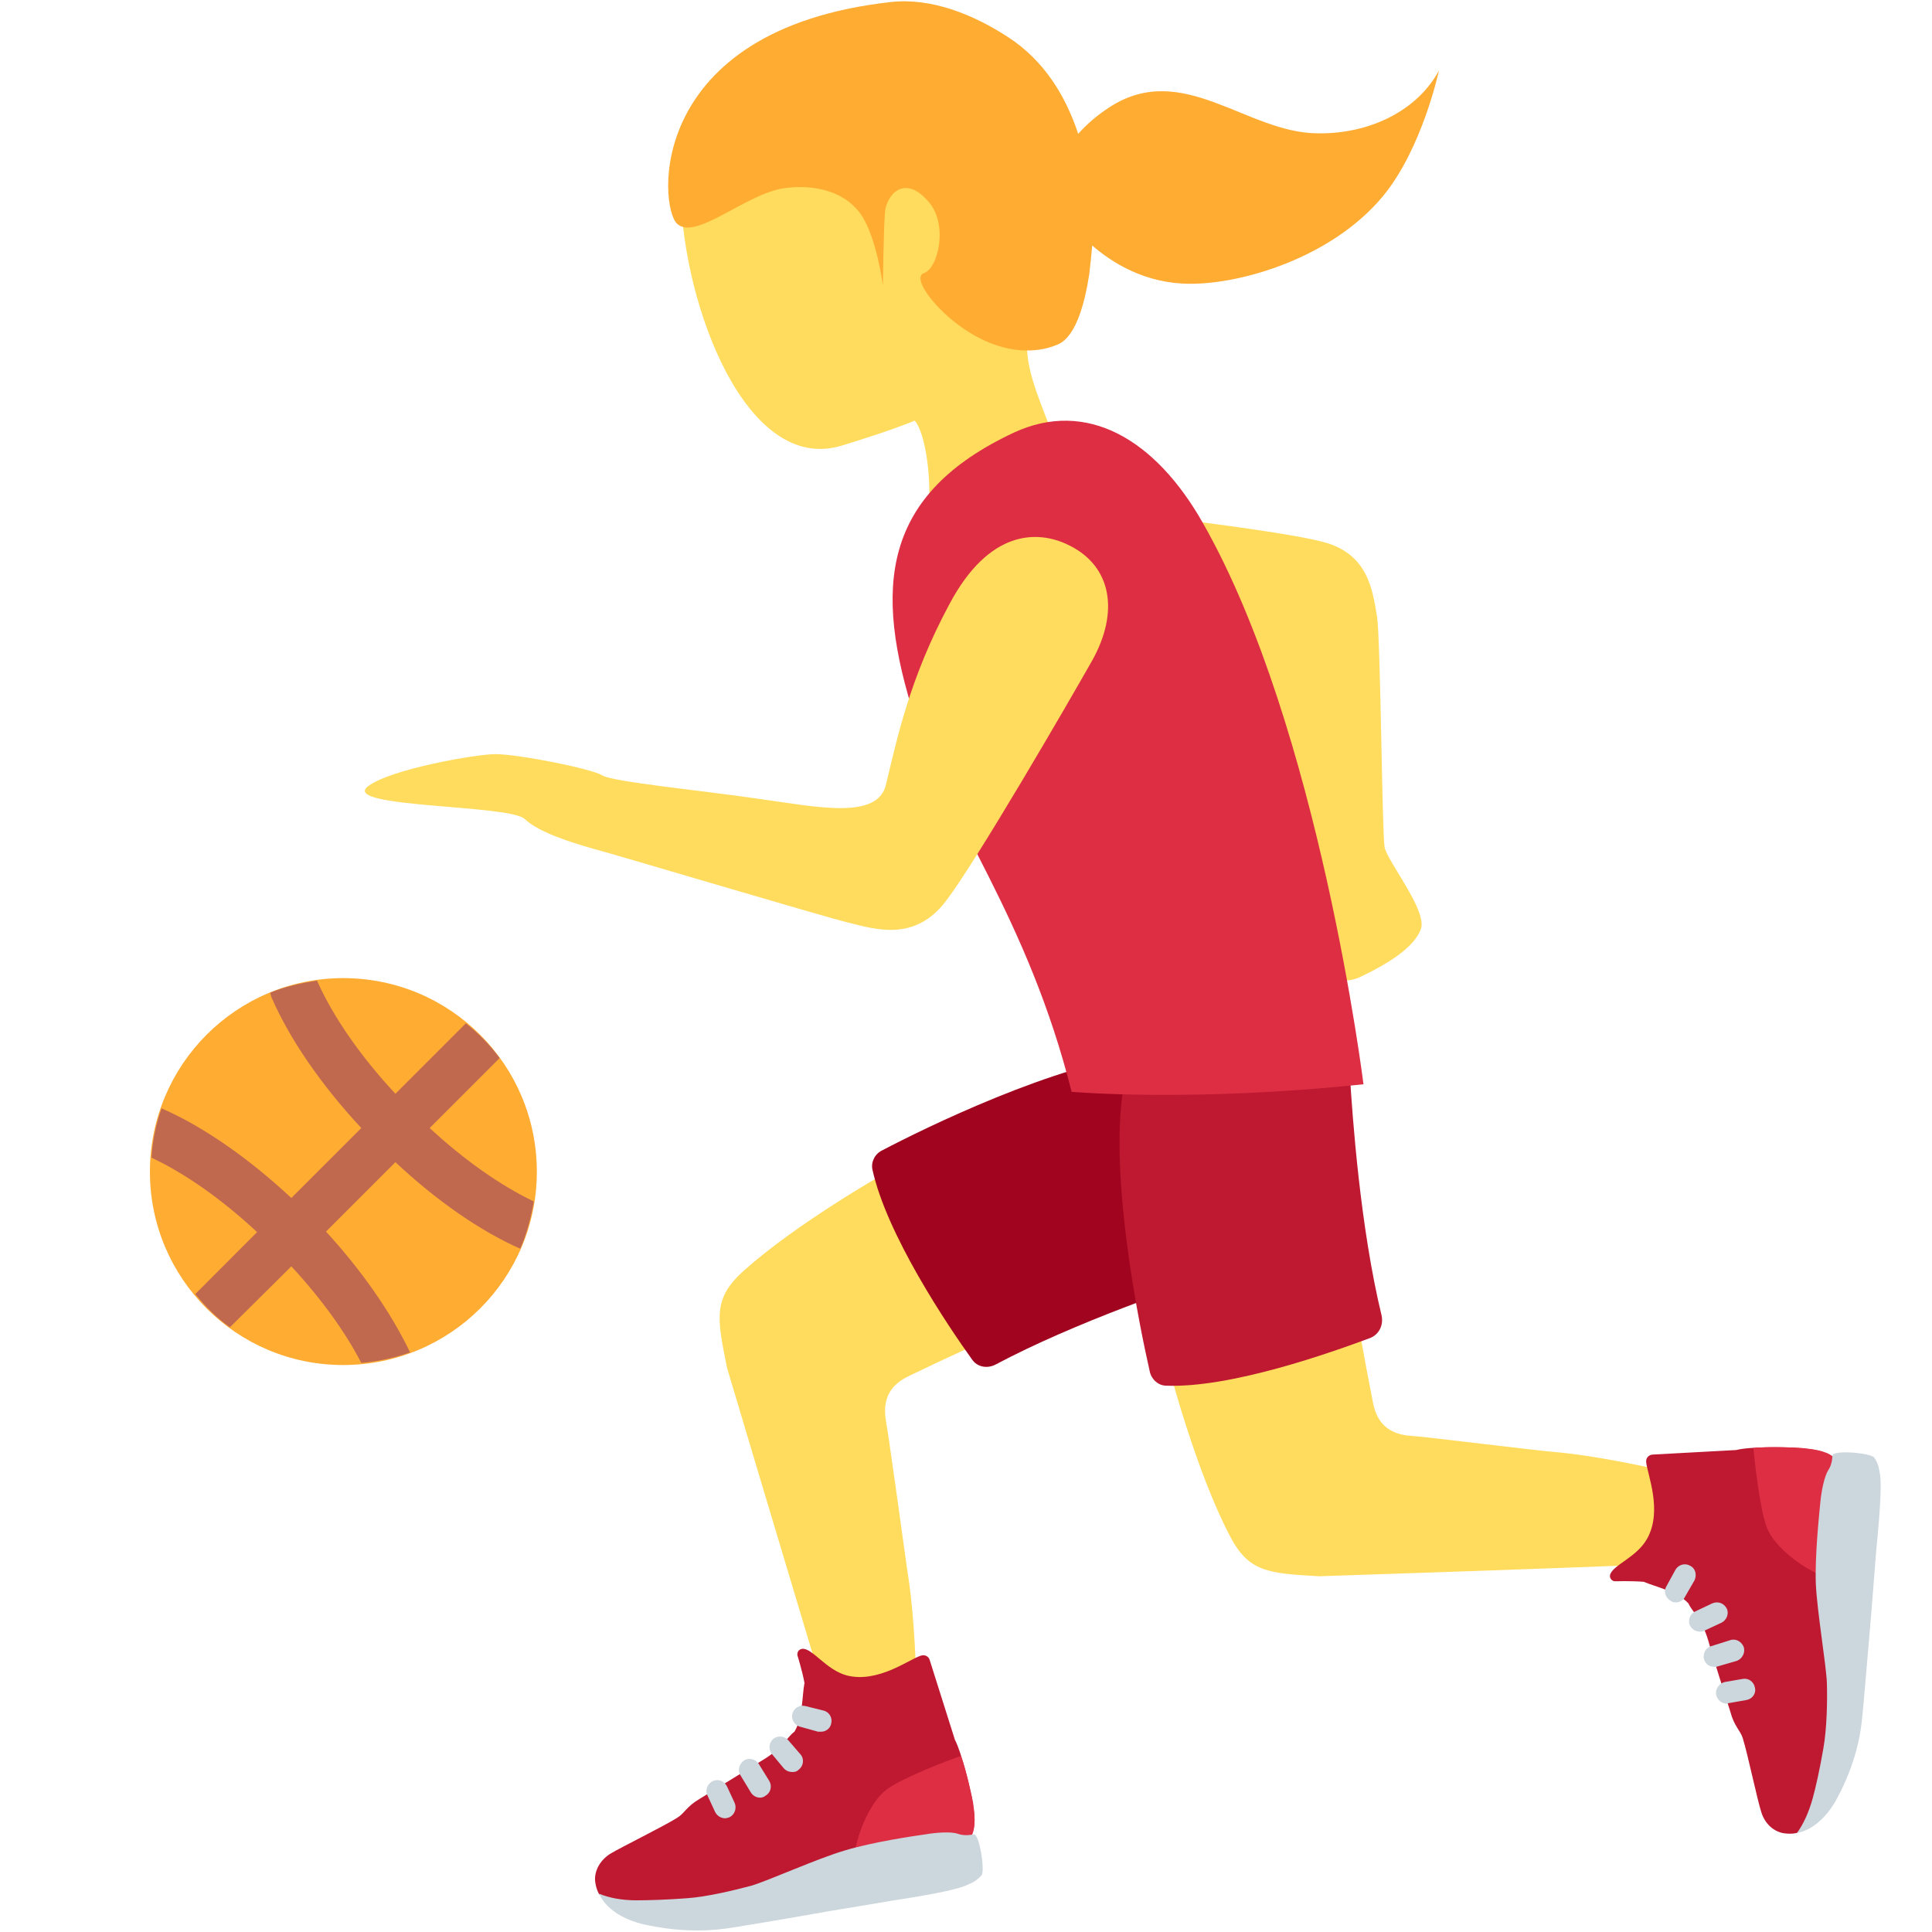 <?xml version="1.0" encoding="UTF-8"?>
<svg xmlns="http://www.w3.org/2000/svg" xmlns:xlink="http://www.w3.org/1999/xlink" width="15pt" height="15pt" viewBox="0 0 15 15" version="1.1">
<g id="surface1">
<path style=" stroke:none;fill-rule:nonzero;fill:rgb(100%,86.275%,36.471%);fill-opacity:1;" d="M 10.953 11.148 C 10.734 11.133 10.68 10.992 10.66 10.891 C 10.594 10.555 10.543 10.27 10.52 10.121 L 9.02 10.414 C 9.09 10.688 9.293 11.434 9.547 11.922 C 9.695 12.207 9.844 12.215 10.242 12.238 C 10.242 12.238 11.898 12.184 12.969 12.141 C 13.336 12.125 13.375 11.523 13.059 11.449 C 12.746 11.379 12.395 11.305 12.109 11.277 C 11.914 11.262 11.055 11.152 10.953 11.148 Z M 5.773 9.867 C 5.535 10.082 5.566 10.23 5.645 10.621 C 5.645 10.621 6.109 12.176 6.418 13.203 C 6.527 13.57 7.125 13.469 7.117 13.145 C 7.109 12.824 7.09 12.465 7.043 12.184 C 7.016 11.992 6.898 11.133 6.879 11.035 C 6.84 10.816 6.961 10.73 7.055 10.684 C 7.363 10.535 7.625 10.418 7.766 10.355 L 7.102 8.977 C 6.855 9.113 6.188 9.496 5.773 9.867 Z M 5.773 9.867 "/>
<path style=" stroke:none;fill-rule:nonzero;fill:rgb(74.51%,9.804%,19.216%);fill-opacity:1;" d="M 13.957 11.242 C 13.875 11.234 13.586 11.23 13.48 11.258 L 12.836 11.293 C 12.801 11.293 12.777 11.32 12.781 11.352 C 12.789 11.445 12.91 11.727 12.789 11.945 C 12.707 12.094 12.516 12.152 12.5 12.23 C 12.496 12.254 12.516 12.277 12.539 12.277 C 12.539 12.277 12.656 12.273 12.762 12.281 C 12.852 12.32 13.023 12.355 13.109 12.449 C 13.137 12.512 13.211 12.566 13.262 12.734 C 13.289 12.836 13.434 13.289 13.434 13.289 C 13.465 13.406 13.512 13.434 13.531 13.496 C 13.57 13.621 13.641 13.965 13.676 14.074 C 13.711 14.18 13.793 14.227 13.855 14.234 C 13.918 14.242 13.953 14.23 13.953 14.23 C 13.953 14.23 14.117 14.078 14.223 13.391 C 14.285 12.988 14.262 11.348 14.262 11.348 L 14.203 11.301 C 14.141 11.254 14.043 11.25 13.957 11.242 Z M 13.957 11.242 "/>
<path style=" stroke:none;fill-rule:nonzero;fill:rgb(80%,83.922%,86.667%);fill-opacity:1;" d="M 13.012 12.441 C 12.996 12.441 12.984 12.438 12.973 12.43 C 12.93 12.406 12.914 12.355 12.938 12.316 L 13.008 12.188 C 13.031 12.148 13.082 12.133 13.121 12.156 C 13.164 12.176 13.176 12.227 13.156 12.27 L 13.082 12.398 C 13.07 12.426 13.039 12.441 13.012 12.441 Z M 13.012 12.441 "/>
<path style=" stroke:none;fill-rule:nonzero;fill:rgb(86.667%,18.039%,26.667%);fill-opacity:1;" d="M 14.117 12.219 C 14.016 12.18 13.785 12.027 13.719 11.863 C 13.66 11.715 13.621 11.316 13.613 11.242 C 13.734 11.23 13.926 11.238 13.988 11.242 C 14.066 11.25 14.176 11.262 14.23 11.309 C 14.234 11.312 14.137 11.992 14.117 12.219 Z M 14.117 12.219 "/>
<path style=" stroke:none;fill-rule:nonzero;fill:rgb(80%,83.922%,86.667%);fill-opacity:1;" d="M 14.227 11.301 C 14.227 11.301 14.227 11.367 14.195 11.414 C 14.164 11.461 14.141 11.578 14.133 11.664 C 14.125 11.75 14.09 12.07 14.098 12.297 C 14.109 12.523 14.18 12.934 14.184 13.07 C 14.188 13.207 14.184 13.422 14.156 13.578 C 14.129 13.734 14.098 13.875 14.074 13.961 C 14.043 14.074 14 14.164 13.953 14.23 C 13.953 14.23 14.133 14.215 14.27 13.949 C 14.379 13.742 14.438 13.539 14.457 13.344 C 14.461 13.328 14.504 12.805 14.527 12.543 C 14.543 12.352 14.566 12.047 14.566 12.047 C 14.602 11.688 14.609 11.504 14.594 11.434 C 14.59 11.422 14.59 11.371 14.551 11.316 C 14.523 11.281 14.234 11.254 14.227 11.301 Z M 13.199 12.668 C 13.168 12.668 13.137 12.652 13.121 12.621 C 13.102 12.582 13.121 12.531 13.16 12.512 L 13.293 12.449 C 13.336 12.43 13.383 12.445 13.406 12.488 C 13.426 12.527 13.406 12.578 13.367 12.598 L 13.234 12.66 C 13.223 12.668 13.211 12.668 13.199 12.668 Z M 13.309 12.941 C 13.273 12.941 13.242 12.922 13.23 12.883 C 13.219 12.84 13.242 12.793 13.285 12.781 L 13.434 12.734 C 13.477 12.719 13.523 12.746 13.539 12.789 C 13.551 12.832 13.527 12.879 13.484 12.895 L 13.336 12.938 C 13.328 12.941 13.316 12.941 13.309 12.941 Z M 13.406 13.227 C 13.367 13.227 13.332 13.199 13.324 13.156 C 13.316 13.113 13.348 13.07 13.391 13.059 L 13.531 13.035 C 13.578 13.027 13.617 13.059 13.625 13.102 C 13.637 13.148 13.605 13.191 13.559 13.199 L 13.422 13.223 Z M 13.406 13.227 "/>
<path style=" stroke:none;fill-rule:nonzero;fill:rgb(74.51%,9.804%,19.216%);fill-opacity:1;" d="M 7.547 13.965 C 7.531 13.883 7.465 13.602 7.414 13.508 L 7.219 12.891 C 7.211 12.859 7.18 12.844 7.148 12.855 C 7.059 12.883 6.816 13.07 6.574 13.008 C 6.414 12.965 6.309 12.797 6.23 12.801 C 6.203 12.805 6.188 12.824 6.191 12.852 C 6.191 12.852 6.227 12.965 6.246 13.066 C 6.227 13.164 6.234 13.336 6.168 13.445 C 6.113 13.484 6.078 13.57 5.93 13.66 C 5.84 13.715 5.434 13.965 5.434 13.965 C 5.328 14.027 5.316 14.078 5.258 14.113 C 5.145 14.184 4.832 14.336 4.734 14.395 C 4.641 14.457 4.613 14.547 4.621 14.609 C 4.629 14.672 4.652 14.707 4.652 14.707 C 4.652 14.707 4.84 14.824 5.531 14.754 C 5.938 14.715 7.52 14.285 7.52 14.285 L 7.551 14.219 C 7.582 14.148 7.559 14.051 7.547 13.965 Z M 7.547 13.965 "/>
<path style=" stroke:none;fill-rule:nonzero;fill:rgb(80%,83.922%,86.667%);fill-opacity:1;" d="M 6.375 13.445 C 6.367 13.445 6.359 13.445 6.352 13.445 L 6.211 13.406 C 6.168 13.395 6.141 13.348 6.152 13.305 C 6.164 13.262 6.207 13.234 6.254 13.246 L 6.395 13.281 C 6.441 13.293 6.465 13.34 6.453 13.383 C 6.445 13.422 6.41 13.445 6.375 13.445 Z M 6.375 13.445 "/>
<path style=" stroke:none;fill-rule:nonzero;fill:rgb(86.667%,18.039%,26.667%);fill-opacity:1;" d="M 6.641 14.363 C 6.656 14.254 6.746 13.996 6.887 13.891 C 7.016 13.797 7.391 13.656 7.461 13.633 C 7.504 13.75 7.543 13.934 7.555 13.996 C 7.566 14.074 7.578 14.18 7.547 14.246 C 7.527 14.293 6.902 14.32 6.641 14.363 Z M 6.641 14.363 "/>
<path style=" stroke:none;fill-rule:nonzero;fill:rgb(80%,83.922%,86.667%);fill-opacity:1;" d="M 7.559 14.242 C 7.559 14.242 7.492 14.258 7.438 14.238 C 7.387 14.219 7.27 14.227 7.184 14.242 C 7.098 14.254 6.777 14.301 6.559 14.367 C 6.344 14.43 5.965 14.602 5.832 14.641 C 5.699 14.676 5.492 14.727 5.332 14.738 C 5.172 14.75 5.031 14.754 4.941 14.754 C 4.824 14.754 4.727 14.734 4.652 14.703 C 4.652 14.703 4.711 14.875 5 14.941 C 5.23 14.992 5.441 15 5.637 14.973 C 5.652 14.973 6.168 14.887 6.426 14.84 C 6.617 14.809 6.918 14.758 6.918 14.758 C 7.277 14.703 7.457 14.664 7.52 14.629 C 7.531 14.625 7.578 14.609 7.621 14.559 C 7.648 14.527 7.605 14.234 7.559 14.242 Z M 6.152 13.758 C 6.129 13.758 6.105 13.75 6.086 13.73 L 5.992 13.617 C 5.965 13.582 5.969 13.531 6.004 13.5 C 6.039 13.473 6.09 13.477 6.121 13.512 L 6.215 13.621 C 6.246 13.656 6.238 13.711 6.203 13.738 C 6.188 13.754 6.172 13.758 6.152 13.758 Z M 5.902 13.957 C 5.871 13.957 5.844 13.941 5.828 13.914 L 5.75 13.785 C 5.723 13.746 5.738 13.695 5.777 13.668 C 5.812 13.645 5.867 13.656 5.891 13.695 L 5.973 13.828 C 5.996 13.867 5.984 13.918 5.945 13.941 C 5.93 13.953 5.914 13.957 5.902 13.957 Z M 5.629 14.117 C 5.598 14.117 5.566 14.098 5.551 14.066 L 5.492 13.938 C 5.473 13.898 5.492 13.848 5.535 13.828 C 5.578 13.809 5.625 13.828 5.645 13.871 L 5.703 13.996 C 5.723 14.039 5.703 14.09 5.664 14.109 C 5.652 14.113 5.641 14.117 5.629 14.117 Z M 5.629 14.117 "/>
<path style=" stroke:none;fill-rule:nonzero;fill:rgb(62.745%,1.569%,11.765%);fill-opacity:1;" d="M 6.852 8.93 C 7.164 8.766 8.203 8.254 8.914 8.18 C 8.977 8.172 9.035 8.211 9.059 8.27 L 9.582 9.703 C 9.609 9.777 9.566 9.855 9.488 9.883 C 9.164 9.988 8.348 10.266 7.73 10.594 C 7.664 10.629 7.586 10.613 7.547 10.555 C 7.359 10.293 6.883 9.586 6.773 9.078 C 6.762 9.02 6.793 8.957 6.852 8.93 Z M 6.852 8.93 "/>
<path style=" stroke:none;fill-rule:nonzero;fill:rgb(74.51%,9.804%,19.216%);fill-opacity:1;" d="M 8.926 10.645 C 8.848 10.301 8.613 9.164 8.719 8.461 C 8.73 8.395 8.781 8.352 8.84 8.344 L 10.332 8.199 C 10.41 8.191 10.477 8.25 10.48 8.336 C 10.5 8.676 10.562 9.535 10.727 10.215 C 10.742 10.289 10.707 10.359 10.641 10.387 C 10.348 10.496 9.555 10.781 9.047 10.758 C 8.988 10.754 8.938 10.707 8.926 10.645 Z M 8.926 10.645 "/>
<path style=" stroke:none;fill-rule:nonzero;fill:rgb(100%,86.275%,36.471%);fill-opacity:1;" d="M 7.512 4.441 C 7.496 4.699 7.586 5.082 8.18 5.137 C 8.777 5.188 9.352 5.066 9.594 4.977 C 9.84 4.891 9.859 5.328 9.965 5.73 C 10.074 6.137 10.148 6.457 10.137 6.543 C 10.113 6.688 9.832 6.988 9.973 7.227 C 10.113 7.469 10.328 7.691 10.559 7.586 C 10.789 7.477 10.98 7.352 11.031 7.215 C 11.086 7.074 10.773 6.691 10.75 6.578 C 10.73 6.465 10.719 4.957 10.691 4.785 C 10.656 4.578 10.621 4.297 10.27 4.207 C 9.922 4.113 8.539 3.957 8.191 3.918 C 7.797 3.875 7.535 4.102 7.512 4.441 Z M 7.512 4.441 "/>
<path style=" stroke:none;fill-rule:nonzero;fill:rgb(100%,86.275%,36.471%);fill-opacity:1;" d="M 7.973 2.652 C 8.102 2.484 8.199 2.289 8.246 2.047 C 8.418 1.18 7.918 0.348 7.129 0.195 C 6.34 0.039 5.258 0.625 5.285 1.508 C 5.309 2.387 5.797 3.68 6.531 3.461 C 6.723 3.402 6.918 3.34 7.102 3.266 C 7.184 3.359 7.238 3.715 7.207 4.02 C 7.121 4.801 8.199 4.879 8.281 4.102 C 8.348 3.484 7.961 3.09 7.973 2.652 Z M 7.973 2.652 "/>
<path style=" stroke:none;fill-rule:nonzero;fill:rgb(100%,67.451%,20%);fill-opacity:1;" d="M 10.227 1.035 C 9.68 1.031 9.184 0.469 8.621 0.828 C 8.512 0.898 8.434 0.969 8.371 1.039 C 8.273 0.742 8.105 0.469 7.828 0.289 C 7.559 0.113 7.23 -0.02 6.914 0.016 C 5.008 0.23 5.113 1.609 5.258 1.738 C 5.402 1.871 5.797 1.5 6.09 1.461 C 6.227 1.441 6.523 1.438 6.684 1.664 C 6.809 1.848 6.855 2.219 6.855 2.219 C 6.855 2.219 6.859 1.797 6.871 1.648 C 6.883 1.512 7.02 1.352 7.203 1.559 C 7.367 1.734 7.285 2.086 7.172 2.121 C 7.086 2.152 7.227 2.363 7.441 2.523 C 7.836 2.816 8.141 2.703 8.188 2.684 C 8.23 2.668 8.379 2.637 8.457 2.129 C 8.465 2.059 8.473 1.984 8.48 1.906 C 8.633 2.039 8.891 2.203 9.238 2.203 C 9.629 2.207 10.332 2.008 10.734 1.527 C 11.043 1.156 11.172 0.547 11.172 0.547 C 11.008 0.855 10.637 1.043 10.227 1.035 Z M 10.227 1.035 "/>
<path style=" stroke:none;fill-rule:nonzero;fill:rgb(86.667%,18.039%,26.667%);fill-opacity:1;" d="M 9.34 4.062 C 8.969 3.406 8.434 3.098 7.871 3.359 C 6.855 3.836 6.77 4.551 7.109 5.59 C 7.359 6.359 7.98 7.125 8.32 8.477 C 8.32 8.477 9.254 8.559 10.586 8.418 C 10.586 8.418 10.242 5.645 9.34 4.062 Z M 9.34 4.062 "/>
<path style=" stroke:none;fill-rule:nonzero;fill:rgb(100%,86.275%,36.471%);fill-opacity:1;" d="M 8.301 4.234 C 8.051 4.109 7.676 4.117 7.371 4.691 C 7.062 5.266 6.965 5.734 6.879 6.09 C 6.816 6.367 6.348 6.266 5.898 6.203 C 5.445 6.137 4.754 6.07 4.676 6.02 C 4.594 5.969 4.047 5.859 3.852 5.855 C 3.711 5.852 3.016 5.973 2.852 6.109 C 2.66 6.273 3.957 6.246 4.074 6.359 C 4.191 6.469 4.457 6.547 4.621 6.594 C 4.746 6.625 6.406 7.121 6.59 7.164 C 6.809 7.219 7.105 7.309 7.344 6.996 C 7.582 6.684 8.289 5.465 8.477 5.133 C 8.691 4.754 8.633 4.398 8.301 4.234 Z M 8.301 4.234 "/>
<path style=" stroke:none;fill-rule:nonzero;fill:rgb(100%,67.451%,20%);fill-opacity:1;" d="M 4.168 9.098 C 4.168 9.926 3.496 10.598 2.664 10.598 C 1.836 10.598 1.164 9.926 1.164 9.098 C 1.164 8.266 1.836 7.594 2.664 7.594 C 3.496 7.594 4.168 8.266 4.168 9.098 Z M 4.168 9.098 "/>
<path style=" stroke:none;fill-rule:nonzero;fill:rgb(75.686%,41.176%,30.98%);fill-opacity:1;" d="M 3.07 9.023 C 3.387 9.32 3.723 9.555 4.039 9.695 C 4.09 9.582 4.121 9.457 4.145 9.328 C 3.883 9.203 3.602 9.004 3.336 8.758 L 3.879 8.215 C 3.805 8.113 3.715 8.023 3.617 7.945 L 3.07 8.492 C 2.801 8.203 2.586 7.895 2.461 7.613 C 2.336 7.633 2.211 7.66 2.098 7.707 C 2.102 7.719 2.102 7.73 2.109 7.746 C 2.25 8.07 2.496 8.426 2.805 8.758 L 2.262 9.301 C 1.93 8.992 1.578 8.746 1.254 8.605 C 1.211 8.727 1.184 8.855 1.176 8.988 C 1.441 9.113 1.723 9.312 1.996 9.566 L 1.516 10.047 C 1.594 10.145 1.684 10.234 1.785 10.305 L 2.262 9.832 C 2.508 10.098 2.688 10.355 2.805 10.582 C 2.938 10.57 3.062 10.543 3.184 10.5 C 3.035 10.188 2.801 9.855 2.531 9.562 Z M 3.07 9.023 "/>
</g>
</svg>
